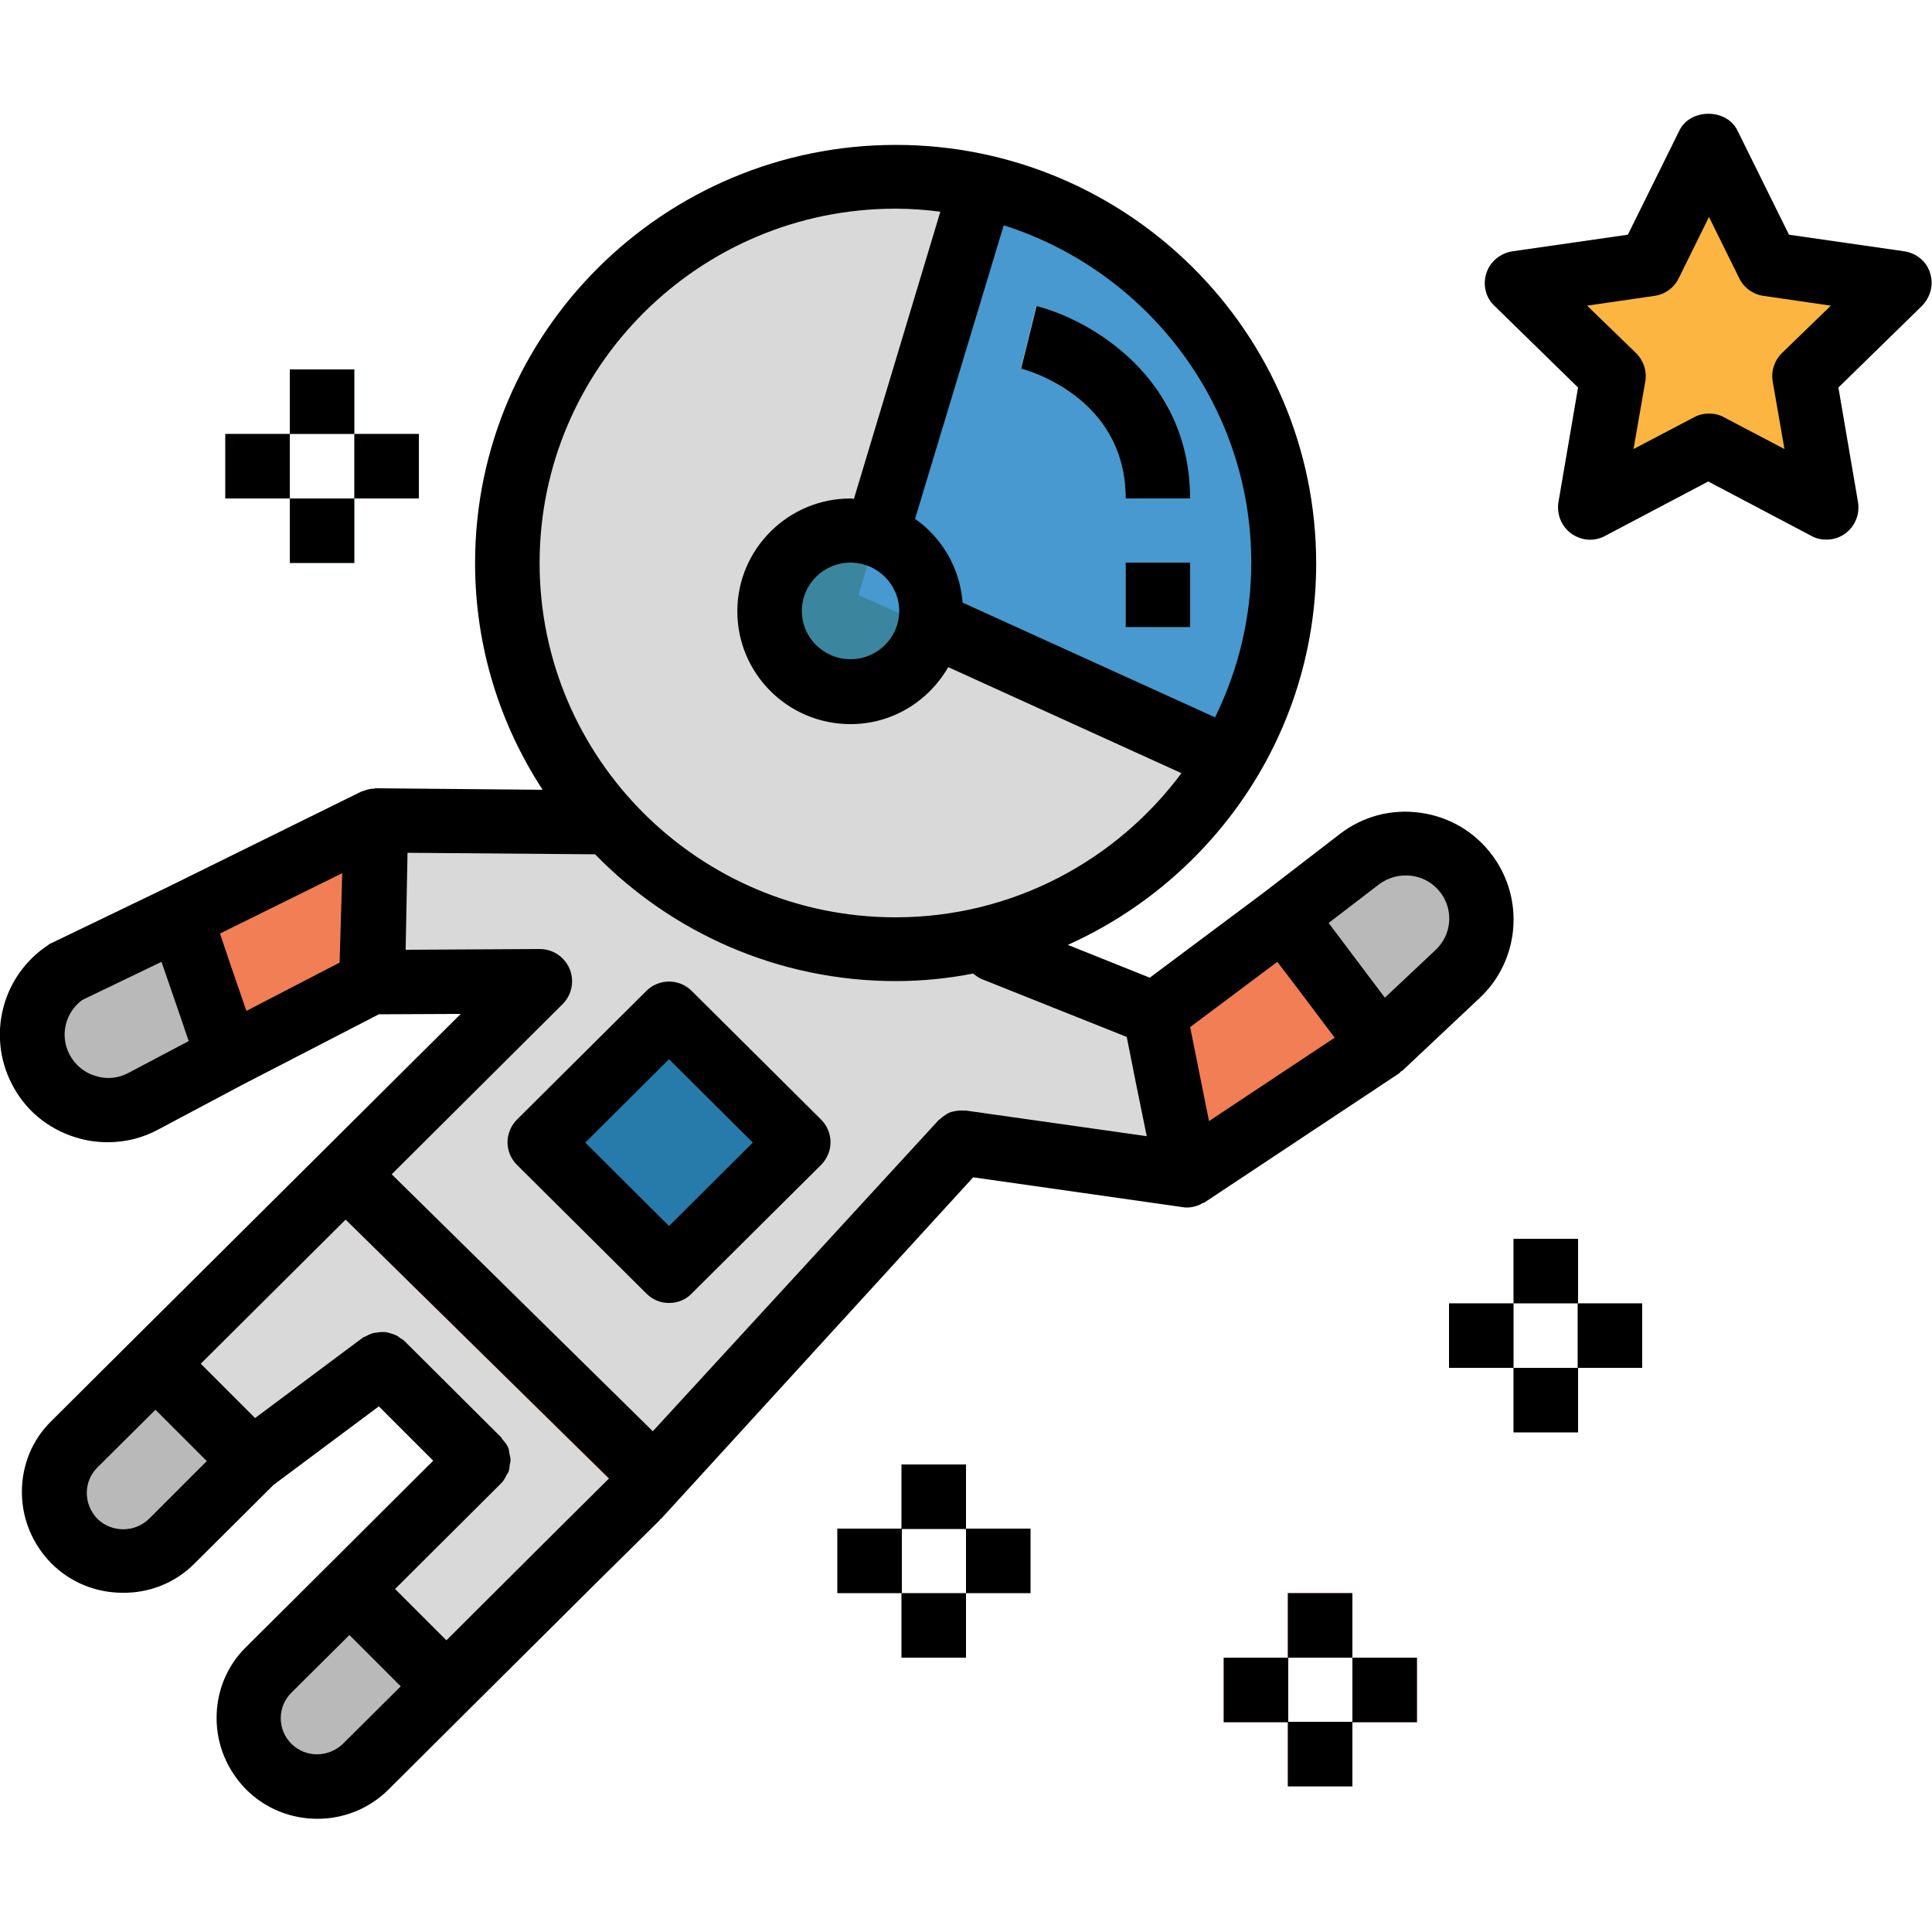 <?xml version="1.0" encoding="utf-8"?>
<!-- Generator: Adobe Illustrator 23.0.0, SVG Export Plug-In . SVG Version: 6.00 Build 0)  -->
<svg version="1.1" id="Capa_1" xmlns="http://www.w3.org/2000/svg" xmlns:xlink="http://www.w3.org/1999/xlink" x="0px" y="0px"
	 viewBox="0 0 512 512" style="enable-background:new 0 0 512 512;" xml:space="preserve">
<style type="text/css">
	.st0{fill:#D9D9D9;}
	.st1{fill:#FBB540;}
	.st2{fill:#F7E4BA;}
	.st3{fill:#EA6B65;}
	.st4{fill:#B3E4E8;}
	.st5{fill:#3B869E;}
	.st6{fill:#4799CF;}
	.st7{fill:#F27E55;}
	.st8{fill:#B9B9B9;}
	.st9{fill:#277BAA;}
</style>
<g>
	<polygon class="st0" points="263,251.5 305.9,268.6 318.6,259.1 327.3,302.7 314.4,311.3 254.5,302.7 254.5,302.7 168.8,396.6 
		152.6,412.7 118.3,446.8 108.7,456.3 85.3,428.4 92.6,421.2 126.9,387.1 101.2,361.5 66.9,387.1 55.8,398.1 31.6,371 41.2,361.5 
		75.4,327.3 91.6,311.3 143,260.1 98.8,260.3 92.1,263.6 87.2,223.5 99.6,217.4 160.2,218 193.1,217.4 	"/>
	<ellipse class="st0" cx="237.3" cy="149.1" rx="102.8" ry="102.4"/>
	<path class="st0" d="M227.5,157.7L257.9,57l2.9-7.5c-7.5-1.7-15.4-2.8-23.4-2.8c-56.8,0-102.8,45.9-102.8,102.4
		s46,102.4,102.8,102.4c37.7,0,70.6-20.3,88.5-50.4l-1.8-0.8L227.5,157.7z"/>
</g>
<polygon class="st1" points="452.8,38.2 468.5,69.9 503.5,75 478.1,99.7 484.1,134.6 452.8,118.1 421.5,134.6 427.5,99.7 402.1,75 
	437.1,69.9 "/>
<g>
	<rect x="401.1" y="328.3" class="st2" width="17.1" height="17.1"/>
	<rect x="401.1" y="362.5" class="st2" width="17.1" height="17.1"/>
	<rect x="418.1" y="345.4" class="st2" width="17.1" height="17.1"/>
	<rect x="384" y="345.4" class="st2" width="17.1" height="17.1"/>
</g>
<g>
	<rect x="341.3" y="422.2" class="st3" width="17.1" height="17.1"/>
	<rect x="341.3" y="456.3" class="st3" width="17.1" height="17.1"/>
	<rect x="358.4" y="439.3" class="st3" width="17.1" height="17.1"/>
	<rect x="324.3" y="439.3" class="st3" width="17.1" height="17.1"/>
</g>
<g>
	<rect x="238.9" y="388.1" class="st2" width="17.1" height="17.1"/>
	<rect x="238.9" y="422.2" class="st2" width="17.1" height="17.1"/>
	<rect x="256" y="405.1" class="st2" width="17.1" height="17.1"/>
	<rect x="221.9" y="405.1" class="st2" width="17.1" height="17.1"/>
</g>
<g>
	<rect x="76.8" y="97.9" class="st4" width="17.1" height="17.1"/>
	<rect x="76.8" y="132.1" class="st4" width="17.1" height="17.1"/>
	<rect x="93.9" y="115" class="st4" width="17.1" height="17.1"/>
	<rect x="59.7" y="115" class="st4" width="17.1" height="17.1"/>
</g>
<ellipse class="st5" cx="225.4" cy="161.9" rx="21.4" ry="21.3"/>
<path class="st6" d="M260.7,49.5l-2.9,7.5l-30.3,100.7l96.4,42.7l1.8,0.8c9.1-15.2,14.3-33,14.3-52
	C340.2,100.6,306.2,60.1,260.7,49.5z"/>
<polygon class="st7" points="305.9,268.6 340.2,243 352.7,233.4 377.8,266 365.9,277.1 314.4,311.3 "/>
<path class="st8" d="M340.2,243l25.7,34.1l20.3-19.1c7.4-6.9,8.4-18.3,2.4-26.5l0,0c-6.7-9-19.5-10.8-28.4-4L340.2,243z"/>
<polygon class="st7" points="98.4,260.4 60.4,280 51.2,284.9 35.9,248.7 47.7,243 99.6,217.4 "/>
<g>
	<path class="st8" d="M60.4,280l-12.6-37l-30.3,14.6c-8.5,5.6-11.3,16.7-6.7,25.7l0,0c5.1,10,17.4,13.8,27.4,8.5L60.4,280z"/>
	<path class="st8" d="M41.2,361.5l-21.4,21.3c-7.1,7.1-7.1,18.5,0,25.6l0,0c7.1,7.1,18.6,7.1,25.7,0l21.4-21.3L41.2,361.5z"/>
	<path class="st8" d="M92.6,421.2l25.7,25.6l-21.4,21.3c-7.1,7.1-18.6,7.1-25.7,0l0,0c-7.1-7.1-7.1-18.5,0-25.6L92.6,421.2z"/>
</g>
<polygon class="st9" points="177.3,268.6 143,302.7 177.3,336.9 211.6,302.7 "/>
<g>
	<path class="st4" d="M315.4,132.1h-17.1c0-27.2-26.7-34.1-27.8-34.4l4.1-16.6C288.7,84.6,315.4,99.8,315.4,132.1z"/>
	<rect x="298.3" y="149.1" class="st4" width="17.1" height="17.1"/>
</g>
<polygon class="st7" points="175.7,382 97.7,305.3 91.8,311.1 85.7,317.4 163.3,393.8 167.2,398.1 168.8,396.6 178.9,385.5 "/>
<path d="M504.7,66.6l-30.6-4.4l-13.7-27.7c-2.9-5.8-12.4-5.8-15.3,0l-13.7,27.7l-30.6,4.4c-3.2,0.5-5.9,2.7-6.9,5.8
	c-1,3.1-0.2,6.5,2.2,8.7l22.1,21.6l-5.2,30.4c-0.5,3.2,0.8,6.4,3.4,8.3c2.7,1.9,6.1,2.2,9,0.6l27.3-14.4l27.3,14.4
	c1.2,0.7,2.6,1,4,1c1.8,0,3.5-0.5,5-1.6c2.6-1.9,3.9-5.1,3.4-8.3l-5.2-30.4l22.1-21.6c2.3-2.3,3.2-5.7,2.2-8.7
	C510.6,69.3,507.9,67.1,504.7,66.6z M472.2,93.6c-2,2-2.9,4.8-2.4,7.6l3.1,17.8l-16-8.4c-1.2-0.7-2.6-1-4-1s-2.7,0.3-4,1l-16,8.4
	l3.1-17.8c0.5-2.8-0.4-5.6-2.4-7.6l-13-12.6l17.9-2.6c2.8-0.4,5.2-2.2,6.4-4.7l8-16.2l8,16.2c1.2,2.5,3.6,4.3,6.4,4.7l17.9,2.6
	L472.2,93.6z"/>
<rect x="401.1" y="328.3" width="17.1" height="17.1"/>
<rect x="401.1" y="362.5" width="17.1" height="17.1"/>
<rect x="418.1" y="345.4" width="17.1" height="17.1"/>
<rect x="384" y="345.4" width="17.1" height="17.1"/>
<rect x="341.3" y="422.2" width="17.1" height="17.1"/>
<rect x="341.3" y="456.3" width="17.1" height="17.1"/>
<rect x="358.4" y="439.3" width="17.1" height="17.1"/>
<rect x="324.3" y="439.3" width="17.1" height="17.1"/>
<rect x="238.9" y="388.1" width="17.1" height="17.1"/>
<rect x="238.9" y="422.2" width="17.1" height="17.1"/>
<rect x="256" y="405.1" width="17.1" height="17.1"/>
<rect x="221.9" y="405.1" width="17.1" height="17.1"/>
<rect x="76.8" y="97.9" width="17.1" height="17.1"/>
<rect x="76.8" y="132.1" width="17.1" height="17.1"/>
<rect x="93.9" y="115" width="17.1" height="17.1"/>
<rect x="59.7" y="115" width="17.1" height="17.1"/>
<path d="M51.5,414.4l21-20.9l27.9-20.8l14.4,14.4l-28.2,28.1c0,0,0,0,0,0l-21.4,21.3c-5.1,5-7.8,11.7-7.8,18.8
	c0,7.1,2.8,13.8,7.8,18.9c5.2,5.2,12,7.8,18.9,7.8s13.7-2.6,18.9-7.8l21.4-21.3l34.3-34.1c0,0,0,0,0,0l16.2-16l-0.1-0.1
	c0.1-0.1,0.2-0.1,0.4-0.2l82.7-90.5l55.5,7.9c0.4,0.1,0.8,0.1,1.2,0.1c1,0,2-0.2,3-0.6c0.3-0.1,0.5-0.2,0.8-0.4
	c0.3-0.2,0.6-0.2,0.9-0.4l51.4-34.1c0.2-0.1,0.3-0.3,0.5-0.5c0.2-0.2,0.5-0.2,0.6-0.4l20.3-19.1c10.6-9.9,12-26.2,3.4-37.8
	c-4.6-6.2-11.3-10.2-19-11.3c-7.7-1.1-15.3,0.9-21.4,5.6l-20,15.4l0,0l-30.4,22.7l-21.7-8.7c38.7-17.4,65.8-56.1,65.8-101.1
	c0-61.2-50-110.9-111.4-110.9S125.9,88,125.9,149.2c0,22.2,6.6,42.8,17.9,60.1l-44.2-0.4c0,0-0.1,0-0.1,0c-0.1,0-0.2,0.1-0.4,0.1
	c-0.8,0-1.7,0.2-2.5,0.5c-0.2,0.1-0.4,0.1-0.6,0.2c-0.1,0-0.2,0.1-0.3,0.1L44,235.3c0,0,0,0,0,0l-30.3,14.6c-0.3,0.1-0.7,0.3-1,0.6
	c-12.1,8-16.2,23.8-9.6,36.7c3.5,6.9,9.5,11.9,16.9,14.2c2.8,0.9,5.7,1.3,8.6,1.3c4.6,0,9.2-1.1,13.4-3.4l22.2-11.8l0,0l36.2-18.7
	l21.7-0.1l-87.1,86.6c0,0,0,0,0,0l-21.4,21.3c-5.1,5-7.8,11.7-7.8,18.8c0,7.1,2.8,13.8,7.8,18.9c5.2,5.2,12,7.8,18.9,7.8
	C39.4,422.2,46.3,419.6,51.5,414.4z M90.9,462.1c-3.8,3.7-9.9,3.8-13.7,0c-1.8-1.8-2.8-4.2-2.8-6.8c0-2.5,1-4.9,2.8-6.7l15.4-15.3
	l6.4,6.4l7.2,7.2L90.9,462.1z M118.3,434.7l-6.4-6.4l-7.2-7.2l28.2-28.1c0,0,0,0,0,0c0,0,0,0,0,0c0.6-0.6,1-1.4,1.4-2.2
	c0.1-0.2,0.3-0.4,0.4-0.6c0.3-0.7,0.3-1.4,0.4-2.1c0.1-0.4,0.2-0.8,0.2-1.2c0-0.6-0.2-1.1-0.3-1.7c-0.1-0.5-0.1-1-0.3-1.5
	c-0.3-0.8-0.9-1.5-1.5-2.2c-0.2-0.2-0.2-0.4-0.4-0.6c0,0,0,0,0,0c0,0,0,0,0,0l-25.7-25.6c-0.3-0.3-0.6-0.4-0.9-0.6
	c-0.5-0.4-0.9-0.7-1.4-0.9c-0.5-0.2-1-0.4-1.5-0.5c-0.5-0.2-1.1-0.3-1.6-0.3c-0.5,0-1,0-1.5,0.1c-0.6,0.1-1.1,0.1-1.7,0.3
	c-0.5,0.2-1,0.4-1.5,0.7c-0.3,0.2-0.7,0.2-1,0.5l-28.4,21.2l-14.4-14.4l38.4-38.2l69.8,68.6l-14.8,14.7c0,0,0,0,0,0L118.3,434.7z
	 M365.4,234.4c2.5-1.9,5.6-2.7,8.7-2.3c3.1,0.4,5.8,2,7.7,4.5c3.5,4.7,2.9,11.2-1.4,15.2L367,264.4l-14.9-19.8L365.4,234.4z
	 M338.5,254.9l6.1,8l9.1,12.1l-33.3,22.1l-5-24.9L338.5,254.9z M331.6,149.1c0,14.7-3.5,28.6-9.6,41l-66.9-30.4
	c-0.7-9.2-5.5-17.2-12.6-22.2L266,59.7C304,71.8,331.6,107.3,331.6,149.1z M238.3,161.9c0,7.1-5.8,12.8-12.9,12.8
	s-12.9-5.7-12.9-12.8s5.8-12.8,12.9-12.8S238.3,154.9,238.3,161.9z M237.3,55.3c4,0,8,0.3,11.9,0.8l-22.9,76.1
	c-0.3,0-0.6-0.1-0.9-0.1c-16.5,0-30,13.4-30,29.9s13.4,29.9,30,29.9c11.1,0,20.7-6.1,25.9-15.1l61.8,28.1
	c-17.2,23.1-44.7,38.2-75.8,38.2c-52,0-94.3-42.1-94.3-93.9S185.3,55.3,237.3,55.3z M34.1,284.3c-2.8,1.5-5.9,1.8-8.9,0.8
	c-3-0.9-5.4-3-6.8-5.7c-2.6-5-1.1-11.1,3.4-14.4l21-10.1l5.1,14.8l2.1,6.2L34.1,284.3z M65.3,267.9l-4.1-11.9l-2.9-8.6l32.4-16
	L90,255.1L65.3,267.9z M108,226l49.7,0.4c20.2,20.7,48.5,33.6,79.7,33.6c7,0,13.8-0.7,20.5-2c0.6,0.5,1.3,1,2.1,1.4l38.6,15.4
	l2.4,12.1l2.9,14.2l-48-6.8c-0.2,0-0.5,0.1-0.7,0c-0.6,0-1.2,0-1.8,0.1c-0.5,0.1-0.9,0.2-1.4,0.3c-0.5,0.2-1,0.4-1.5,0.8
	c-0.5,0.3-0.9,0.6-1.3,1c-0.2,0.2-0.5,0.3-0.6,0.5L173,379.3l-69.2-68.1l45.3-45.1c3.3-3.3,3.4-8.7,0-12.1c-1.7-1.7-3.9-2.5-6.1-2.5
	v0l-35.5,0.2L108,226z M23,395.6c0-2.5,1-4.9,2.8-6.7l15.4-15.3l13.6,13.6l-15.3,15.3c-3.8,3.7-9.9,3.7-13.7,0
	C23.9,400.5,23,398.1,23,395.6z"/>
<path d="M134.5,302.7c0,2.3,0.9,4.4,2.5,6l34.3,34.1c1.7,1.7,3.8,2.5,6,2.5s4.4-0.8,6-2.5l34.3-34.1c1.6-1.6,2.5-3.8,2.5-6
	s-0.9-4.4-2.5-6l-34.3-34.1c-3.3-3.3-8.7-3.3-12,0L137,296.7C135.4,298.3,134.5,300.5,134.5,302.7z M177.3,280.7l22.2,22.1
	l-22.2,22.1l-22.2-22.1L177.3,280.7z"/>
<path d="M298.3,132.1h17.1c0-32.3-26.6-47.4-40.7-51l-4.1,16.6C271.6,98,298.3,104.9,298.3,132.1z"/>
<rect x="298.3" y="149.1" width="17.1" height="17.1"/>
</svg>
